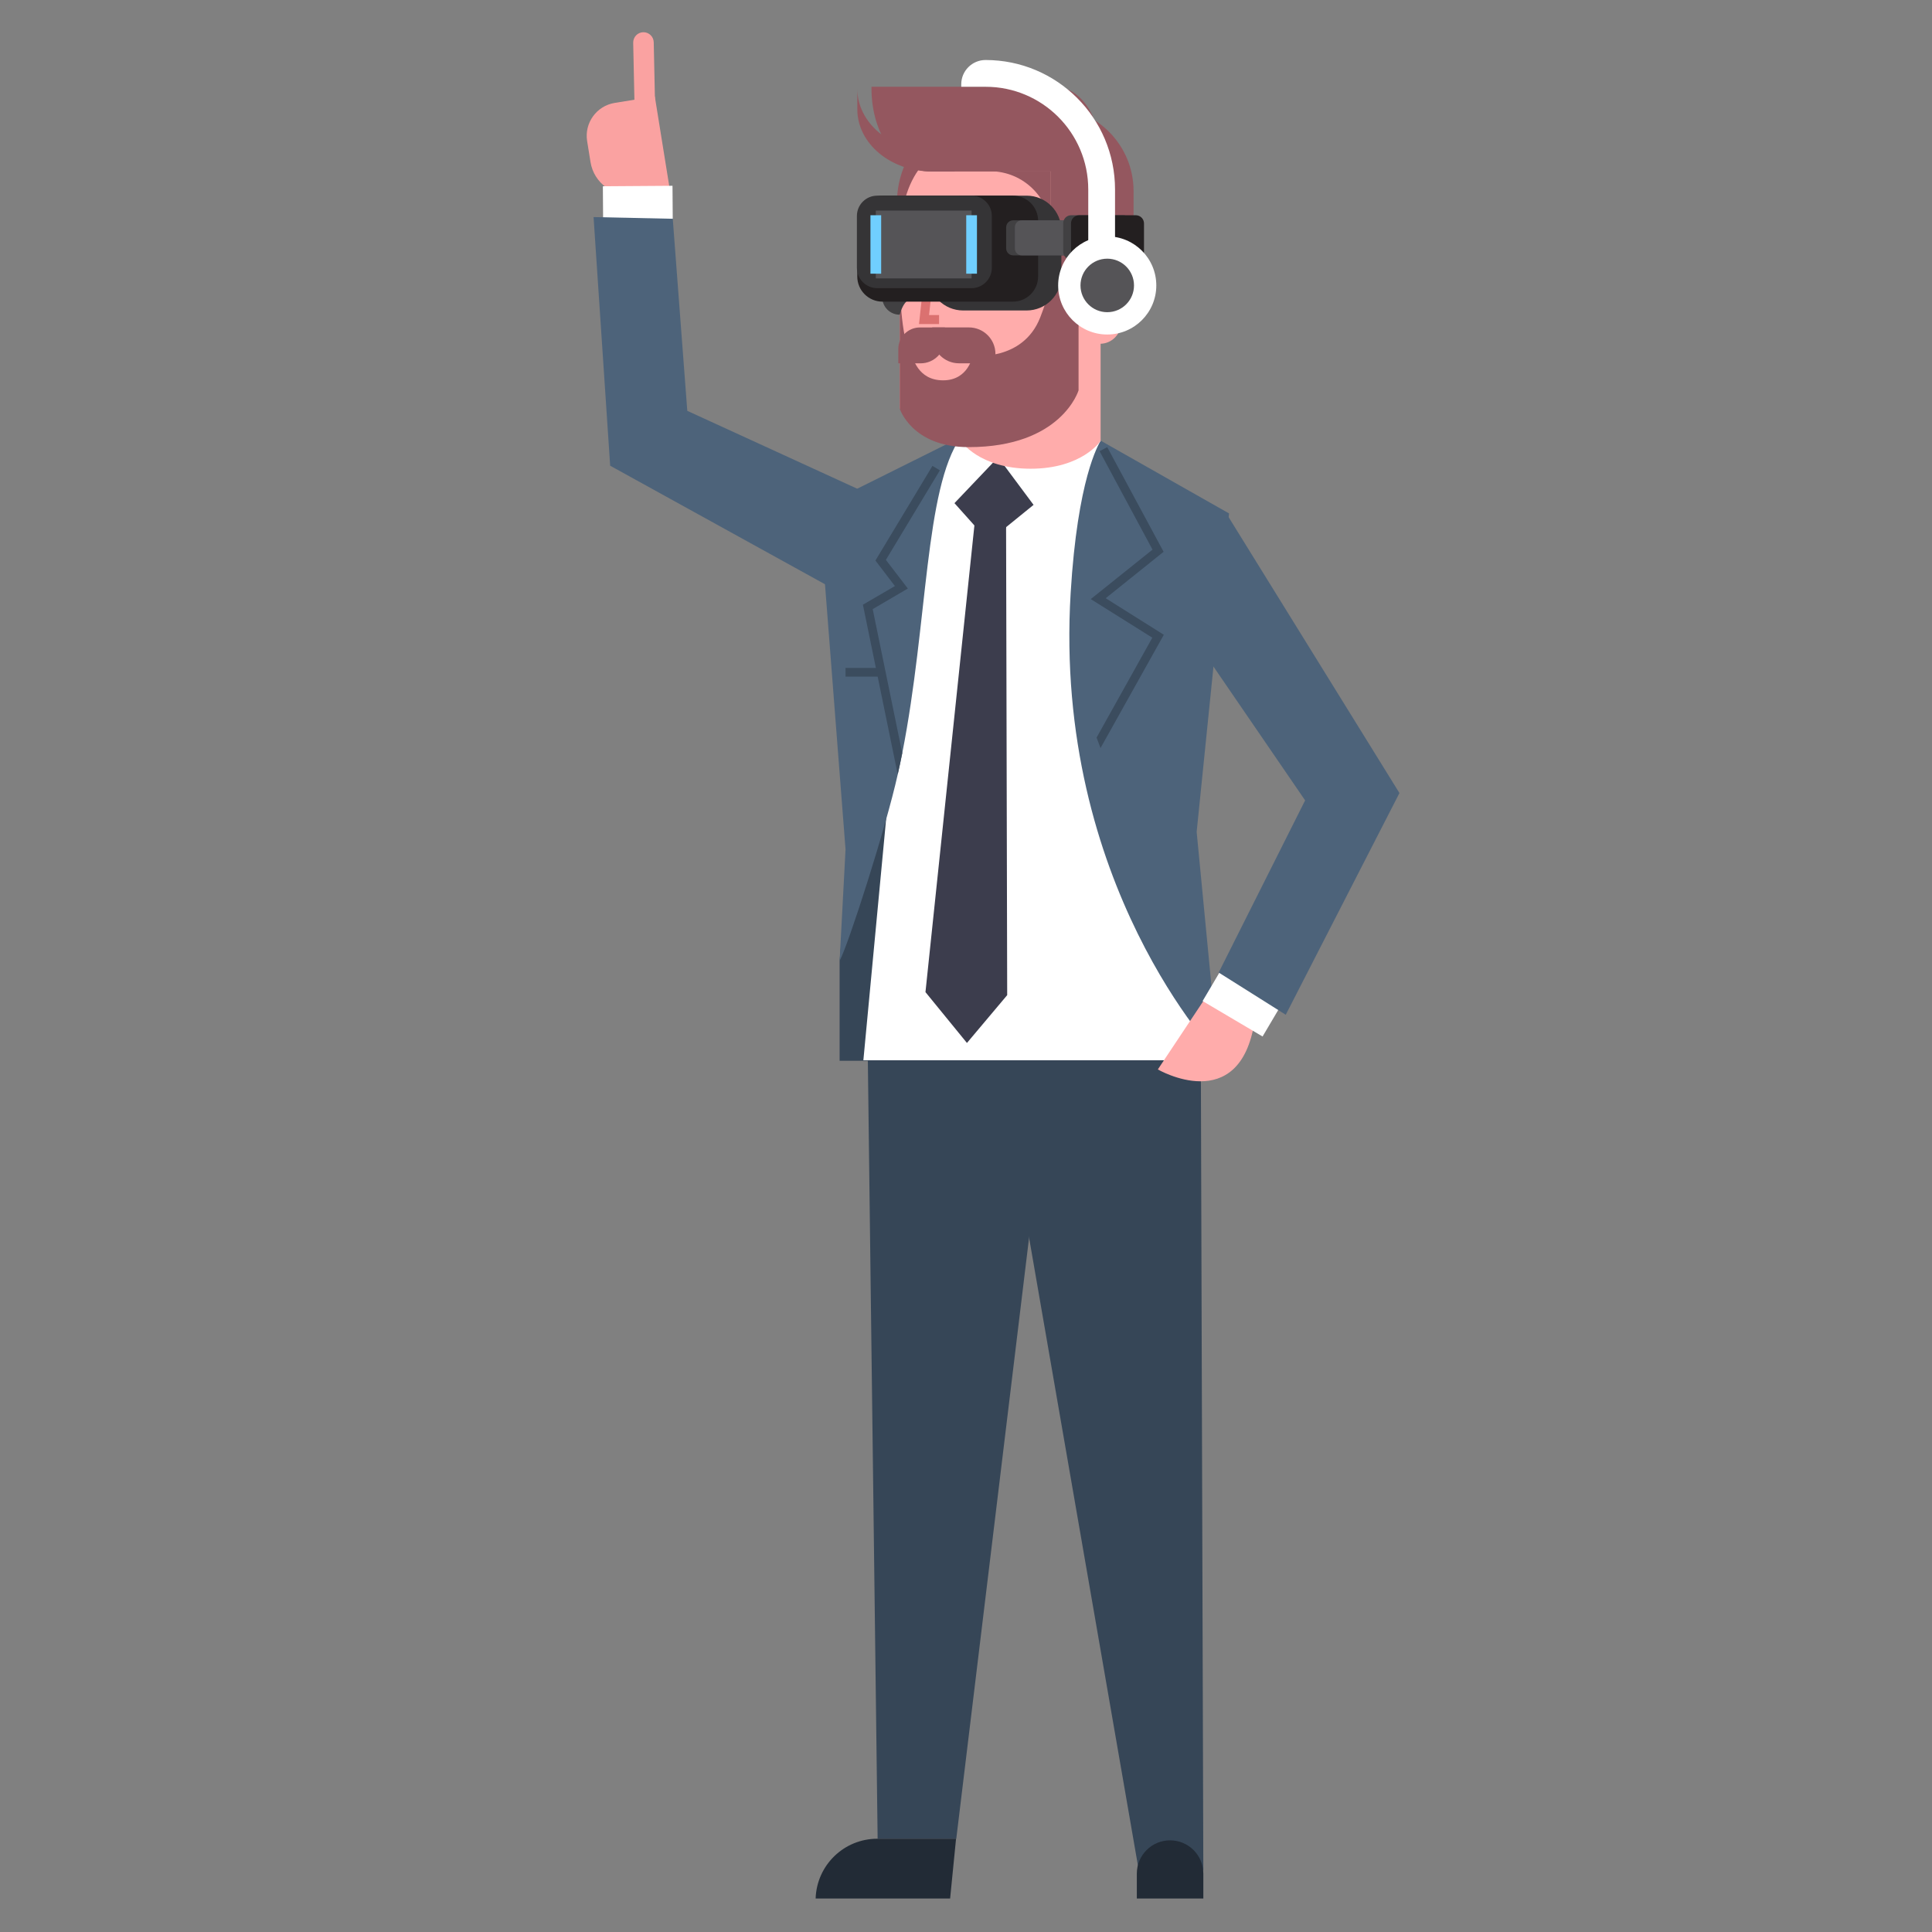 <?xml version="1.0" encoding="utf-8"?>
<!-- Generator: Adobe Illustrator 16.0.0, SVG Export Plug-In . SVG Version: 6.00 Build 0)  -->
<!DOCTYPE svg PUBLIC "-//W3C//DTD SVG 1.1//EN" "http://www.w3.org/Graphics/SVG/1.1/DTD/svg11.dtd">
<svg version="1.1" id="Layer_1" xmlns="http://www.w3.org/2000/svg" xmlns:xlink="http://www.w3.org/1999/xlink" x="0px" y="0px"
	 width="100px" height="100px" viewBox="0 0 100 100" enable-background="new 0 0 100 100" xml:space="preserve">
<rect x="0" y="0" width="100" height="100" fill="#808080" stroke="none"/>
<g>
	<g>
		<g>
			<g>
				<g>
					<g>
						<g>
							<circle fill="#586F8A" cx="68.83" cy="44.617" r="0.58"/>
						</g>
					</g>
				</g>
			</g>
		</g>
	</g>
	<polygon fill="#364657" points="63.043,54.908 43.458,54.908 43.458,49.732 44.22,40.916 60.809,40.916 	"/>
	<g>
		<g>
			<g>
				<g>
					<g>
						<polygon fill="#364657" points="51.673,54.88 58.94,96.794 62.284,96.792 62.155,54.879 						"/>
					</g>
				</g>
			</g>
		</g>
	</g>
	<g>
		<g>
			<g>
				<g>
					<g>
						<polygon fill="#364657" points="45.426,95.172 49.497,95.172 54.377,54.879 44.919,54.881 						"/>
					</g>
				</g>
			</g>
		</g>
	</g>
	<g>
		<g>
			<g>
				<g>
					<g>
						<path fill="#222B36" d="M60.563,95.256c-0.951,0-1.722,0.771-1.721,1.724v1.288h3.442v-1.29
							C62.284,96.027,61.514,95.256,60.563,95.256z"/>
					</g>
				</g>
			</g>
		</g>
	</g>
	<g>
		<g>
			<g>
				<g>
					<g>
						<path fill="#222B36" d="M42.217,98.268h6.961l0.307-3.096l-4.077,0.001C43.677,95.173,42.271,96.55,42.217,98.268z"/>
					</g>
				</g>
			</g>
		</g>
	</g>
	<g>
		<polygon fill="#FFFFFF" points="47.466,25.432 44.688,54.879 62.155,54.879 61.342,43.807 62.155,34.882 56.949,22.783 
			49.728,22.628 		"/>
	</g>
	<g>
		<g>
			<polygon fill="#3C3D4D" points="49.403,26.043 51.171,28.02 53.497,26.132 51.663,23.668 			"/>
		</g>
		<g>
			<polygon fill="#3C3D4D" points="50.872,24.751 50.435,27.195 47.902,51.352 50.049,53.983 52.132,51.508 52.075,27.379 
				52.194,24.9 			"/>
		</g>
	</g>
	<g>
		<g>
			<g>
				<g>
					<g>
						<path fill="#4D637A" d="M63.615,26.574l-1.676,16.484l1.116,11.607c0,0-8.549-8.884-7.638-23.974
							c0.357-5.907,1.436-7.671,1.553-7.883L63.615,26.574z"/>
					</g>
					<g>
						<g>
							<g>
								<g>
									<g>
										<path fill="#FFACAB" d="M62.607,51.33l-2.677,4.024c0,0,4.233,2.462,5.004-2.476L62.607,51.33z"/>
									</g>
								</g>
							</g>
						</g>
					</g>
					
						<rect x="62.392" y="51.137" transform="matrix(0.861 0.509 -0.509 0.861 35.426 -25.445)" fill="#FFFFFF" width="3.605" height="1.71"/>
					<g>
						<g>
							<g>
								<g>
									<g>
										<polygon fill="#4D637A" points="59.773,30.071 67.553,41.428 63.079,50.338 66.55,52.524 72.435,41.048 63.508,26.63 
																					"/>
									</g>
								</g>
							</g>
						</g>
					</g>
					<path fill="#FAA2A1" d="M30.39,7.304l0.175,1.086c0.176,1.093,1.206,1.837,2.299,1.66l1.797-0.29l-0.768-4.769L31.82,5.326
						C30.879,5.477,30.238,6.363,30.39,7.304z"/>
					<path fill="#FAA2A1" d="M33.295,1.668L33.295,1.668c0.293-0.006,0.536,0.227,0.542,0.52l0.09,4.229l-1.063,0.023l-0.09-4.229
						C32.769,1.917,33.002,1.674,33.295,1.668z"/>
					
						<rect x="31.212" y="9.626" transform="matrix(-1 0.007 -0.007 -1 66.1 20.734)" fill="#FFFFFF" width="3.604" height="1.71"/>
					<g>
						<g>
							<g>
								<g>
									<g>
										<polygon fill="#4D637A" points="48.087,26.999 35.574,21.265 34.822,11.324 30.723,11.236 31.582,24.105 46.178,32.159 
																					"/>
									</g>
								</g>
							</g>
						</g>
					</g>
					<g>
						<path fill="#4D637A" d="M49.724,22.63c-1.869,2.695-1.685,9.546-3.023,16.352c-0.073,0.368-0.151,0.735-0.234,1.099
							c-0.625,2.806-2.549,8.797-3.008,9.651l0.306-5.763l-1.371-17.69L49.724,22.63z"/>
					</g>
				</g>
			</g>
		</g>
	</g>
	<g>
		<g>
			<g>
				<g>
					<g>
						<rect x="43.764" y="34.572" fill="#3B4C5E" width="1.849" height="0.45"/>
					</g>
				</g>
			</g>
		</g>
	</g>
	<g>
		<g>
			<g>
				<g>
					<g>
						<path fill="#3B4C5E" d="M60.239,32.856l-3.276,5.863c-0.07-0.178-0.137-0.362-0.205-0.541l2.886-5.171l-3.187-1.998
							l3.197-2.561l-2.739-5.094l0.395-0.211l2.918,5.417l-2.997,2.404L60.239,32.856z"/>
					</g>
				</g>
			</g>
		</g>
	</g>
	<g>
		<g>
			<g>
				<g>
					<g>
						<path fill="#3B4C5E" d="M46.99,30.462l-1.819,1.066l1.529,7.454c-0.073,0.368-0.151,0.735-0.234,1.099l-1.802-8.782
							l1.657-0.965l-1.009-1.321l2.951-4.898l0.385,0.229l-2.795,4.635L46.99,30.462z"/>
					</g>
				</g>
			</g>
		</g>
	</g>
	<g>
		<g>
			<g>
				<g>
					<path fill="#FFACAB" d="M49.728,22.822c0,0,0.95,1.439,3.618,1.439c2.671,0,3.621-1.439,3.621-1.439v-9.306h-7.239V22.822z"/>
				</g>
			</g>
		</g>
	</g>
	<g>
		<g>
			<g>
				<g>
					<path fill="#DB7170" d="M49.19,22.607v-4.803h6.459C55.649,17.804,55.649,22.607,49.19,22.607z"/>
				</g>
			</g>
		</g>
	</g>
	<g>
		<g>
			<g>
				<g>
					<g>
						<path fill="#DB7170" d="M49.267,21.489l-0.001-4.886l6.568-0.001C55.834,16.603,55.835,21.488,49.267,21.489z"/>
					</g>
				</g>
			</g>
		</g>
	</g>
	<g>
		<g>
			<g>
				<g>
					<g>
						<g>
							<path fill="#94575F" d="M54.325,5.546H51.38c-2.737,0-4.954,2.219-4.954,4.956l0.206,5.349l10.125-0.335
								c1.06,0,1.917-0.858,1.917-1.918V9.893C58.674,7.492,56.727,5.546,54.325,5.546z"/>
						</g>
					</g>
				</g>
			</g>
		</g>
	</g>
	<g>
		<g>
			<g>
				<g>
					<g>
						<g>
							<path fill="#FFACAB" d="M46.57,21.15c5.579,2.148,8.894-1.797,8.894-1.797l-0.001-7.915c0,0,0.424-4.078-3.356-4.077h-1.563
								c-3.329,0-3.983,3.082-3.975,5.188L46.57,21.15z"/>
						</g>
					</g>
				</g>
			</g>
		</g>
	</g>
	<rect x="46.949" y="17.876" fill="#FFACAB" width="3.563" height="2.329"/>
	<g>
		<g>
			<g>
				<g>
					<g>
						<g>
							<path fill="#94575F" d="M55.99,7.36L55.99,7.36c1.125,0,2.036,0.912,2.036,2.038l0.001,6.116l0,0
								c-2.006,0-3.633-1.627-3.633-3.634l-0.001-2.922C54.394,8.075,55.107,7.36,55.99,7.36z"/>
						</g>
					</g>
				</g>
			</g>
		</g>
	</g>
	<g>
		<g>
			<g>
				<g>
					<g>
						<g>
							<path fill="#FFACAB" d="M56.933,13.34L56.933,13.34c0.604,0,1.095,0.49,1.095,1.095v2.264
								c0.001,0.604-0.489,1.095-1.094,1.095h-1.108v-3.346C55.825,13.836,56.32,13.34,56.933,13.34z"/>
						</g>
					</g>
				</g>
			</g>
		</g>
	</g>
	<g>
		<g>
			<g>
				<g>
					<g>
						<g>
							<polygon fill="#DB7170" points="48.606,16.773 47.567,16.774 47.736,15.247 48.199,15.297 48.087,16.308 48.606,16.308 
															"/>
						</g>
					</g>
				</g>
			</g>
		</g>
	</g>
	<g>
		<g>
			<g>
				<g>
					<g>
						<g>
							<path fill="#94575F" d="M54.807,12.014c0,0-0.061,2.132-0.97,4.427c-0.907,2.295-3.494,1.969-3.494,1.969
								s-0.203,1.276-1.529,1.276c-1.327,0-1.554-1.207-1.629-1.303c-0.589-0.757-0.616-3.914-0.616-3.914l0.001,6.68
								c0,0,0.619,1.994,3.569,1.994c4.811,0,5.687-2.938,5.687-2.938v-6.293L54.807,12.014z"/>
						</g>
					</g>
				</g>
			</g>
		</g>
	</g>
	<path fill="#94575F" d="M48.246,7.813h1.167v1.064h-1.167c-2.137,0-3.871-1.442-3.871-3.22V4.593
		C44.375,6.37,46.109,7.813,48.246,7.813z"/>
	<path fill="#94575F" d="M56.929,7.801v1.076H48.14c-1.674,0-3.032-1.923-3.032-4.295V4.49h9.483
		C55.881,4.49,56.929,5.972,56.929,7.801z"/>
	<path fill="#94575F" d="M51.242,8.863c1.74,0,3.151,1.41,3.151,3.151l0,0V8.863H51.242L51.242,8.863z"/>
	<g>
		<g>
			<g>
				<g>
					<g>
						<g>
							<path fill="#94575F" d="M51.525,18.804l-1.885,0.001c-0.767,0-1.387-0.622-1.387-1.387v-0.471l1.896,0
								c0.76,0,1.375,0.614,1.375,1.373V18.804z"/>
						</g>
					</g>
				</g>
			</g>
		</g>
	</g>
	<g>
		<g>
			<g>
				<g>
					<g>
						<g>
							<path fill="#94575F" d="M46.496,18.806l1.156,0c0.694,0,1.256-0.563,1.256-1.257v-0.6h-1.295c-0.617,0-1.117,0.5-1.117,1.116
								V18.806z"/>
						</g>
					</g>
				</g>
			</g>
		</g>
	</g>
	<g>
		<path fill="#353436" d="M49.853,16.07h3.284c0.994,0,1.8-0.806,1.8-1.799v-2.344c0-0.994-0.806-1.8-1.8-1.8h-3.284
			c-0.994,0-1.801,0.806-1.801,1.8v2.344C48.052,15.264,48.858,16.07,49.853,16.07z"/>
		<path fill="#414042" d="M46.569,16.289L46.569,16.289c0.197-0.697,0.492-0.884,0.902-0.902v-4.138
			c0-0.499-0.404-0.903-0.902-0.903l0,0c-0.5,0-0.903,0.404-0.903,0.903v4.138C45.666,15.886,46.069,16.289,46.569,16.289z"/>
		<path fill="#231F20" d="M45.677,15.613h6.751c0.721,0,1.305-0.583,1.305-1.304v-2.878c0-0.721-0.584-1.305-1.305-1.305h-6.751
			c-0.721,0-1.305,0.584-1.305,1.305v2.878C44.372,15.03,44.956,15.613,45.677,15.613z"/>
		<path fill="#414042" d="M52.442,13.218h5.588v-1.815h-5.588c-0.201,0-0.363,0.162-0.363,0.362v1.091
			C52.079,13.056,52.241,13.218,52.442,13.218z"/>
		<path fill="#555457" d="M52.884,13.218h5.146v-1.815h-5.146c-0.194,0-0.354,0.158-0.354,0.354v1.108
			C52.53,13.06,52.689,13.218,52.884,13.218z"/>
		<path fill="#414042" d="M55.442,13.442h2.701c0.229,0,0.41-0.184,0.41-0.41v-1.482c0-0.226-0.182-0.409-0.41-0.409h-2.701
			c-0.225,0-0.41,0.183-0.41,0.409v1.482C55.032,13.258,55.218,13.442,55.442,13.442z"/>
		<path fill="#231F20" d="M55.857,13.442h2.931c0.235,0,0.425-0.19,0.425-0.425v-1.452c0-0.235-0.189-0.424-0.425-0.424h-2.931
			c-0.233,0-0.422,0.189-0.422,0.424v1.452C55.436,13.251,55.624,13.442,55.857,13.442z"/>
		<path fill="#353436" d="M44.353,11.18v2.681c0,0.581,0.472,1.054,1.053,1.054h4.878c0.469,0,0.865-0.307,1.001-0.729
			c0.014-0.035,0.022-0.072,0.029-0.11c0.015-0.069,0.024-0.141,0.024-0.214V11.18c0-0.023-0.002-0.046-0.003-0.068
			c-0.035-0.55-0.492-0.985-1.052-0.985h-4.878C44.824,10.127,44.353,10.597,44.353,11.18z"/>
		<rect x="45.332" y="10.9" fill="#555457" width="4.958" height="3.509"/>
		<rect x="45.054" y="11.141" fill="#70CFFF" width="0.555" height="3.025"/>
		<rect x="50.012" y="11.141" fill="#70CFFF" width="0.555" height="3.025"/>
	</g>
	<circle fill="#FFFFFF" cx="57.31" cy="14.774" r="2.54"/>
	<circle fill="#555457" cx="57.311" cy="14.774" r="1.385"/>
	<g>
		<path fill="#FFFFFF" d="M56.328,13.272h1.386V9.809c0-3.702-3.002-6.703-6.702-6.703l0,0c-0.694,0-1.258,0.563-1.258,1.258v0.127
			h1.258c2.937,0,5.316,2.38,5.316,5.317V13.272z"/>
	</g>
</g>
</svg>

